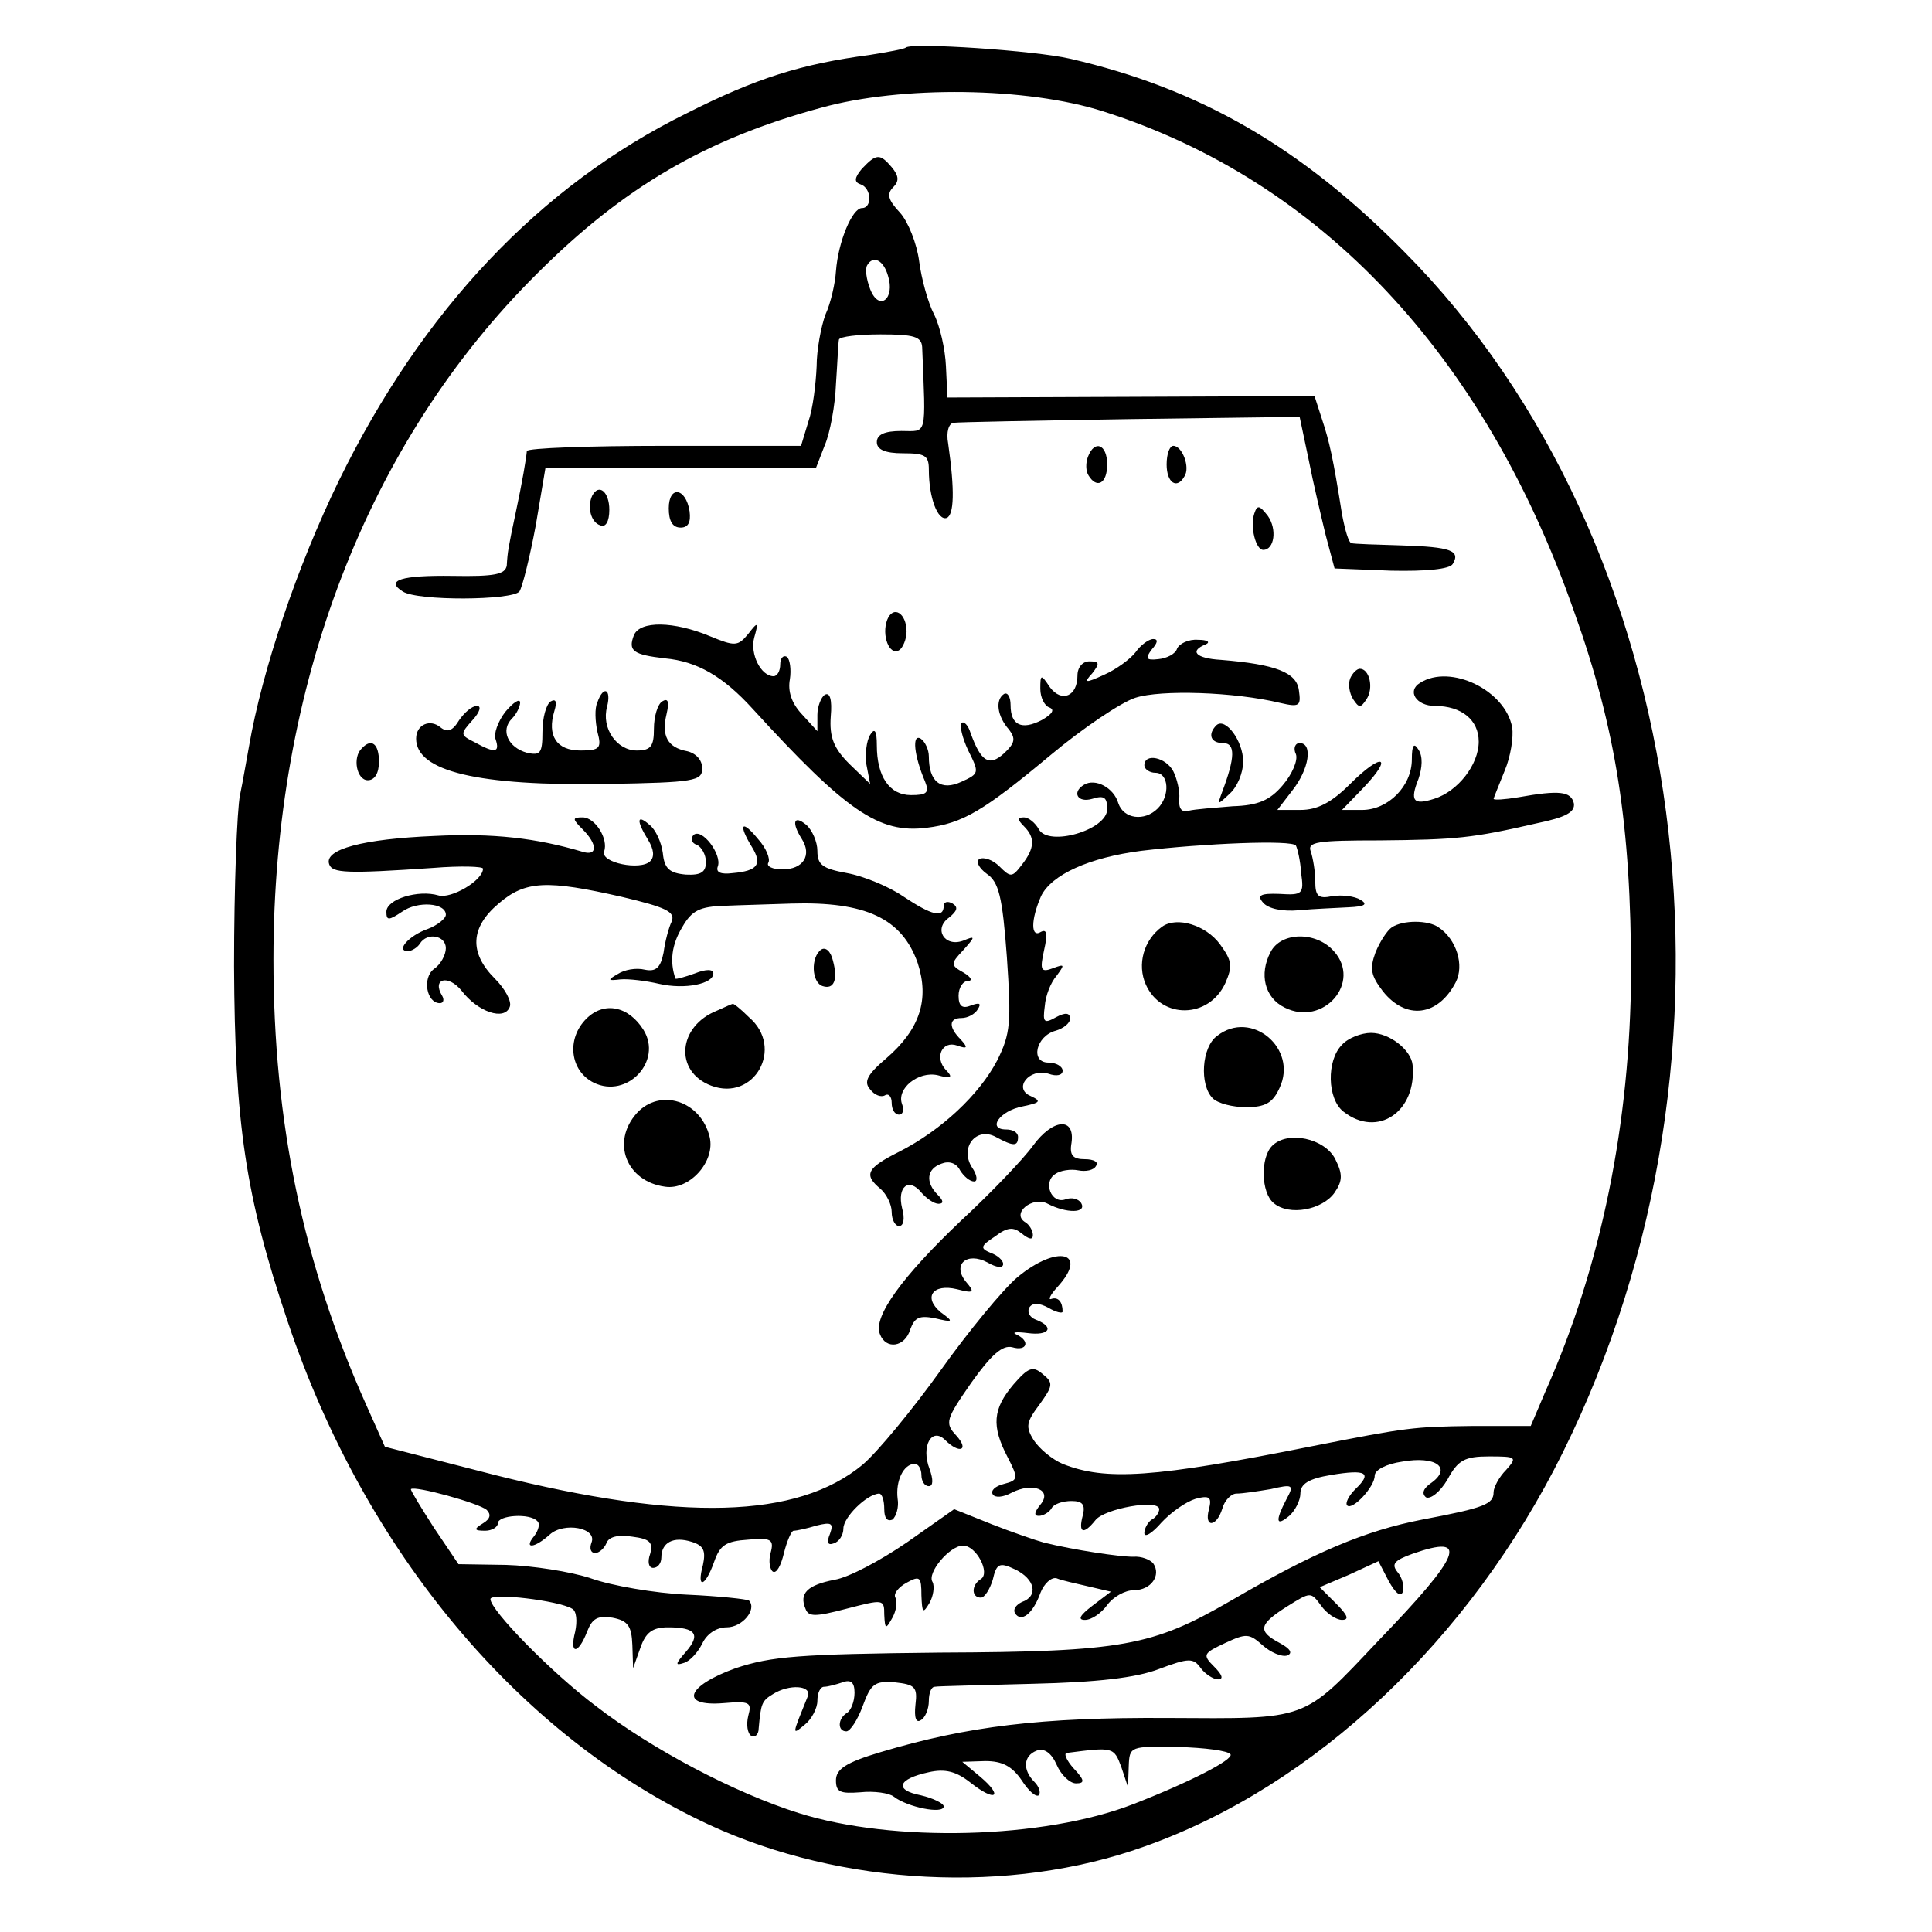 <?xml version="1.0" standalone="no"?>
<!DOCTYPE svg PUBLIC "-//W3C//DTD SVG 20010904//EN"
 "http://www.w3.org/TR/2001/REC-SVG-20010904/DTD/svg10.dtd">
<svg version="1.0" xmlns="http://www.w3.org/2000/svg"
 width="260pt" height="260pt" viewBox="0 0 260 260"
 preserveAspectRatio="xMidYMid meet">
<g transform="translate(0,260) scale(0.1,-0.1)"
fill="#000000" stroke="none">
<path d="M1219 2536 c-2 -2 -24 -6 -49 -10 -91 -12 -152 -31 -245 -78 -199
-98 -357 -266 -469 -495 -56 -115 -103 -254 -121 -358 -3 -16 -8 -46 -12 -65
-4 -19 -8 -123 -8 -230 1 -211 15 -309 72 -478 104 -311 313 -560 568 -678
178 -82 404 -94 585 -29 229 81 438 278 563 530 266 536 176 1224 -213 1616
-139 141 -276 220 -450 260 -47 11 -213 22 -221 15z m266 -86 c292 -93 512
-327 633 -672 57 -159 77 -290 77 -488 -1 -200 -40 -394 -115 -562 l-20 -47
-78 0 c-80 -1 -88 -2 -215 -27 -215 -43 -279 -47 -337 -24 -14 6 -31 20 -39
32 -11 18 -10 24 8 48 18 25 19 29 4 41 -13 11 -19 9 -39 -14 -28 -33 -30 -56
-8 -98 15 -29 14 -31 -5 -36 -12 -3 -18 -9 -15 -14 3 -5 14 -4 25 2 29 15 56
4 39 -16 -8 -10 -9 -15 -2 -15 6 0 14 5 17 10 3 6 15 10 27 10 15 0 19 -5 15
-20 -6 -23 1 -26 17 -6 12 16 86 29 86 15 0 -4 -4 -11 -10 -14 -5 -3 -10 -12
-10 -18 0 -7 11 0 23 14 13 14 33 28 46 32 19 5 22 2 18 -14 -7 -25 10 -25 18
1 3 11 12 20 19 20 8 0 28 3 46 6 30 7 32 6 21 -14 -15 -29 -14 -37 4 -22 8 7
15 21 15 30 0 13 11 20 41 25 48 8 56 3 33 -19 -9 -9 -14 -19 -11 -22 7 -7 37
25 37 40 0 8 16 16 37 19 45 8 67 -8 40 -28 -12 -8 -14 -15 -8 -20 6 -3 19 7
29 24 14 26 23 31 56 31 37 0 38 -1 23 -18 -10 -10 -17 -24 -17 -30 0 -16 -11
-21 -96 -37 -77 -15 -146 -44 -259 -110 -104 -60 -144 -68 -390 -69 -190 -2
-227 -5 -275 -21 -67 -24 -76 -52 -16 -47 35 3 38 1 33 -17 -3 -12 -1 -24 4
-27 5 -3 10 2 10 10 3 33 4 37 19 46 22 14 53 12 47 -3 -21 -52 -22 -53 -4
-38 9 7 17 22 17 32 0 11 4 19 9 19 5 0 16 3 25 6 11 4 16 0 16 -14 0 -12 -5
-24 -10 -27 -13 -8 -13 -25 -1 -25 5 0 15 15 22 34 11 30 16 34 43 32 27 -3
31 -6 28 -30 -2 -18 1 -25 7 -21 6 3 11 15 11 26 0 10 3 19 8 19 4 1 63 2 132
4 86 2 139 8 170 20 40 15 46 15 56 1 6 -8 17 -15 23 -15 8 0 6 6 -5 17 -16
16 -15 18 15 32 28 13 32 13 50 -3 11 -10 26 -16 33 -14 8 3 5 9 -10 17 -30
16 -28 25 10 49 32 20 32 20 46 1 7 -10 20 -19 28 -19 10 0 8 6 -8 22 l-22 22
40 17 39 18 14 -27 c9 -16 16 -22 19 -14 2 7 -1 19 -7 26 -9 11 -5 16 20 25
77 27 66 -1 -46 -117 -103 -109 -93 -105 -284 -104 -170 1 -269 -11 -386 -46
-47 -14 -60 -23 -60 -38 0 -16 6 -18 33 -16 18 2 39 -1 45 -6 18 -14 67 -24
67 -13 0 4 -14 11 -31 15 -36 7 -31 22 11 31 22 5 37 1 56 -14 34 -27 45 -19
13 8 l-24 20 31 1 c23 0 36 -7 49 -26 9 -14 19 -23 23 -20 3 4 0 12 -6 18 -16
16 -15 35 3 42 10 4 20 -3 27 -19 6 -14 18 -25 26 -25 12 0 12 4 -3 20 -10 11
-14 21 -9 21 62 8 63 8 73 -19 l9 -27 1 28 c1 27 2 27 66 26 36 -1 68 -5 71
-10 4 -7 -54 -37 -131 -67 -121 -47 -323 -52 -450 -12 -86 27 -198 86 -273
144 -60 45 -142 129 -142 144 0 9 92 -2 110 -13 6 -3 7 -17 4 -31 -8 -31 4
-31 16 0 7 18 14 22 34 19 21 -4 26 -11 27 -37 l1 -31 10 28 c7 20 16 27 37
27 38 0 44 -10 24 -33 -14 -16 -15 -19 -3 -15 8 2 19 14 25 26 6 13 19 22 33
22 21 0 41 24 30 36 -3 2 -40 6 -84 8 -43 2 -101 12 -129 22 -27 9 -79 17
-114 18 l-64 1 -33 49 c-18 28 -32 51 -31 52 5 5 92 -19 102 -28 6 -6 5 -12
-5 -18 -13 -8 -12 -10 3 -10 9 0 17 5 17 10 0 11 43 14 53 3 4 -3 2 -12 -4
-20 -15 -18 0 -17 21 2 19 17 64 9 56 -11 -3 -8 -1 -14 5 -14 5 0 12 6 15 13
3 9 16 12 35 9 24 -3 28 -8 24 -23 -4 -11 -2 -19 4 -19 6 0 11 6 11 14 0 20
16 29 41 21 16 -5 19 -12 15 -31 -9 -33 3 -30 15 4 8 23 16 28 46 30 31 3 35
0 30 -18 -3 -11 -1 -22 3 -25 5 -3 11 8 15 25 4 16 10 30 13 30 4 0 18 3 31 7
20 5 23 3 18 -11 -5 -12 -3 -16 5 -13 7 2 13 11 13 20 0 15 31 46 48 47 4 0 7
-9 7 -21 0 -12 4 -17 11 -14 5 4 9 17 7 28 -3 24 8 47 23 47 5 0 9 -7 9 -15 0
-8 4 -15 10 -15 6 0 6 9 1 23 -12 31 3 57 21 39 19 -19 33 -14 15 6 -16 17
-14 22 20 71 27 38 42 51 55 48 20 -6 25 8 6 17 -7 3 -1 4 15 2 29 -4 37 8 11
18 -8 3 -12 10 -9 16 4 7 13 7 26 0 10 -6 19 -8 19 -5 0 13 -6 20 -15 17 -5
-2 -2 5 8 16 43 47 0 58 -54 13 -19 -16 -66 -73 -103 -125 -38 -53 -85 -110
-105 -127 -88 -73 -244 -77 -495 -14 l-148 38 -25 56 c-85 190 -125 381 -125
600 0 368 126 696 355 923 116 116 227 181 382 223 108 30 277 28 380 -5z"/>
<path d="M1160 2373 c-10 -12 -11 -18 -2 -21 15 -5 16 -32 2 -32 -13 0 -32
-45 -35 -85 -1 -16 -7 -43 -14 -58 -6 -16 -12 -48 -12 -70 -1 -23 -5 -57 -11
-74 l-10 -33 -184 0 c-101 0 -184 -3 -185 -7 -1 -11 -6 -41 -15 -83 -10 -47
-11 -53 -12 -71 -2 -12 -16 -15 -73 -14 -69 1 -91 -6 -67 -21 20 -13 147 -12
157 0 4 6 14 46 22 89 l13 77 182 0 182 0 12 31 c7 16 14 54 15 82 2 29 3 55
4 60 1 4 26 7 56 7 45 0 55 -3 56 -17 5 -123 7 -113 -28 -113 -23 0 -33 -5
-33 -15 0 -10 11 -15 35 -15 30 0 35 -3 35 -22 0 -38 12 -69 24 -65 10 4 11
37 2 100 -3 16 1 27 7 28 7 1 114 3 239 5 l227 3 12 -57 c6 -31 17 -77 23
-102 l12 -45 76 -3 c47 -1 79 2 83 9 11 18 -3 23 -68 25 -34 1 -65 2 -68 3 -4
0 -9 18 -13 39 -12 76 -17 98 -27 128 l-10 31 -247 -1 -247 -1 -2 42 c-1 23
-8 54 -16 70 -8 15 -17 48 -20 71 -3 24 -15 54 -26 66 -16 17 -18 25 -9 34 8
8 8 15 -2 27 -16 19 -21 18 -40 -2z m35 -144 c10 -31 -12 -49 -24 -18 -5 13
-7 27 -4 32 8 14 22 7 28 -14z"/>
<path d="M1464 1985 c-3 -8 -3 -19 1 -25 11 -18 25 -11 25 15 0 27 -17 34 -26
10z"/>
<path d="M1570 1975 c0 -25 14 -34 24 -16 8 12 -3 41 -15 41 -5 0 -9 -11 -9
-25z"/>
<path d="M797 1933 c-7 -15 -2 -36 11 -40 7 -3 12 5 12 21 0 24 -14 36 -23 19z"/>
<path d="M900 1916 c0 -17 5 -26 16 -26 10 0 14 7 12 22 -5 32 -28 35 -28 4z"/>
<path d="M1688 1909 c-6 -18 2 -49 12 -49 15 0 19 28 6 46 -11 14 -14 15 -18
3z"/>
<path d="M1194 1766 c-8 -21 3 -49 16 -41 5 3 10 15 10 25 0 25 -18 36 -26 16z"/>
<path d="M853 1745 c-8 -21 -1 -26 42 -31 43 -4 78 -24 118 -68 126 -138 170
-168 234 -160 49 6 77 23 167 98 43 36 95 71 114 77 34 11 133 8 195 -7 26 -6
28 -4 25 17 -3 24 -31 35 -105 41 -34 2 -43 12 -20 21 6 3 2 6 -11 6 -12 1
-25 -5 -28 -12 -2 -7 -14 -13 -25 -14 -17 -2 -18 1 -9 13 8 9 9 14 2 14 -6 0
-17 -8 -24 -18 -7 -9 -26 -23 -42 -30 -26 -12 -28 -11 -16 2 10 13 10 16 -4
16 -9 0 -16 -8 -16 -19 0 -28 -21 -37 -37 -16 -12 18 -13 18 -13 -2 0 -12 6
-23 12 -25 8 -3 4 -9 -10 -17 -27 -14 -42 -7 -42 20 0 11 -4 18 -9 15 -12 -8
-9 -30 7 -48 9 -12 8 -18 -7 -32 -20 -18 -31 -11 -45 28 -3 10 -9 16 -12 13
-3 -3 1 -20 9 -37 15 -30 15 -31 -9 -42 -28 -13 -44 0 -44 34 0 9 -5 20 -11
24 -12 7 -9 -23 6 -58 6 -15 2 -18 -19 -18 -29 0 -46 25 -46 67 0 20 -3 24 -9
14 -5 -8 -7 -26 -5 -40 l5 -26 -28 27 c-21 21 -27 36 -25 64 2 22 -1 33 -8 29
-5 -3 -10 -16 -10 -27 l0 -22 -21 23 c-14 15 -19 31 -16 47 2 13 0 27 -4 30
-5 3 -9 -2 -9 -10 0 -9 -4 -16 -9 -16 -17 0 -32 30 -26 52 6 21 5 22 -8 5 -14
-17 -18 -17 -52 -3 -48 20 -94 21 -102 1z"/>
<path d="M1817 1687 c-3 -8 -1 -20 4 -28 8 -12 10 -12 18 0 10 15 4 41 -9 41
-4 0 -10 -6 -13 -13z"/>
<path d="M1911 1681 c-18 -11 -5 -31 20 -31 36 0 59 -19 59 -48 0 -31 -28 -67
-60 -77 -28 -9 -33 -3 -21 27 5 15 6 30 0 39 -6 10 -9 7 -9 -13 0 -36 -32 -68
-67 -68 l-27 0 29 30 c41 43 25 48 -18 5 -25 -25 -44 -35 -67 -35 l-31 0 20
26 c23 29 28 64 10 64 -6 0 -9 -7 -5 -15 3 -8 -5 -27 -18 -42 -17 -20 -33 -27
-67 -28 -24 -2 -51 -4 -59 -6 -10 -3 -14 3 -13 16 1 10 -3 27 -8 37 -10 19
-39 25 -39 8 0 -5 7 -10 15 -10 18 0 20 -31 3 -48 -18 -18 -46 -14 -53 7 -6
21 -31 34 -46 25 -17 -10 -9 -25 11 -19 16 5 20 2 20 -14 0 -28 -79 -51 -92
-27 -5 9 -14 16 -20 16 -9 0 -9 -3 0 -12 15 -15 15 -29 -3 -52 -13 -17 -15
-17 -30 -2 -9 9 -21 13 -27 10 -5 -3 -1 -12 10 -20 16 -11 21 -30 27 -112 6
-88 5 -103 -13 -139 -24 -46 -75 -94 -132 -123 -44 -22 -48 -31 -25 -50 8 -7
15 -21 15 -31 0 -11 5 -19 10 -19 6 0 8 10 4 24 -7 29 9 42 26 21 7 -8 17 -15
23 -15 7 0 7 4 -1 12 -17 17 -15 35 5 42 10 4 20 1 25 -9 5 -8 13 -15 19 -15
5 0 4 9 -3 19 -17 27 6 55 32 41 24 -13 30 -13 30 0 0 6 -7 10 -16 10 -26 0
-9 25 22 31 24 5 26 7 11 14 -24 10 -2 38 24 30 11 -4 19 -2 19 4 0 6 -9 11
-19 11 -25 0 -17 36 10 43 10 3 19 10 19 16 0 8 -6 9 -19 2 -16 -9 -18 -7 -15
15 1 14 8 32 16 41 11 15 11 16 -5 10 -16 -6 -18 -3 -12 24 5 22 4 29 -4 25
-14 -9 -14 16 0 48 14 29 65 52 135 61 84 10 203 15 208 7 2 -4 6 -20 7 -37 4
-28 2 -30 -29 -28 -26 1 -31 -2 -22 -12 7 -8 26 -12 48 -10 20 2 51 3 67 4 22
1 26 4 16 10 -8 5 -25 7 -38 5 -19 -4 -23 0 -23 20 0 13 -3 31 -6 40 -5 13 8
15 93 15 103 1 124 3 211 23 39 8 52 15 50 27 -4 16 -19 18 -75 8 -18 -3 -33
-4 -33 -2 0 1 7 18 15 38 8 19 12 45 10 58 -9 50 -83 86 -124 60z"/>
<path d="M804 1655 c-4 -8 -3 -26 0 -40 6 -22 3 -25 -23 -25 -32 0 -45 20 -35
53 4 13 2 17 -5 13 -6 -4 -11 -22 -11 -41 0 -29 -3 -32 -21 -28 -25 7 -36 30
-20 46 6 6 11 16 11 22 -1 5 -9 0 -20 -13 -10 -13 -16 -30 -13 -37 6 -18 -1
-19 -28 -4 -20 10 -20 11 -3 30 10 11 12 19 6 19 -7 0 -17 -9 -24 -19 -9 -15
-16 -17 -25 -10 -14 12 -33 4 -33 -15 0 -44 83 -64 257 -61 118 2 128 4 128
21 0 11 -8 20 -20 23 -27 5 -35 21 -28 50 4 17 2 22 -6 17 -6 -4 -11 -20 -11
-37 0 -23 -4 -29 -23 -29 -27 0 -48 30 -40 59 6 24 -5 29 -13 6z"/>
<path d="M1637 1624 c-12 -12 -8 -24 9 -24 17 0 16 -20 -1 -65 -7 -19 -7 -19
10 -3 10 9 18 28 18 43 0 28 -24 60 -36 49z"/>
<path d="M487 1593 c-13 -12 -7 -43 8 -43 9 0 15 9 15 25 0 24 -10 32 -23 18z"/>
<path d="M784 1484 c21 -21 20 -37 -1 -30 -61 18 -119 25 -198 21 -97 -4 -149
-18 -142 -38 4 -12 23 -13 140 -5 37 3 67 2 67 -1 0 -16 -43 -41 -60 -36 -27
8 -70 -5 -70 -22 0 -12 3 -12 21 0 21 15 59 12 59 -4 0 -5 -11 -14 -24 -19
-26 -9 -44 -30 -27 -30 5 0 13 5 16 10 10 16 35 11 35 -6 0 -9 -7 -22 -16 -28
-16 -12 -10 -46 8 -46 5 0 6 5 3 10 -14 23 8 29 26 7 22 -29 58 -41 65 -22 3
7 -6 24 -20 38 -35 35 -33 69 5 101 36 31 65 32 166 9 59 -14 72 -20 67 -33
-4 -8 -9 -27 -11 -42 -4 -20 -10 -26 -25 -23 -12 3 -28 0 -37 -6 -14 -8 -13
-9 4 -7 11 1 35 -2 52 -6 35 -8 73 0 73 14 0 6 -10 6 -25 0 -14 -5 -25 -8 -26
-7 -8 23 -5 46 9 69 13 23 24 28 57 29 22 1 63 2 90 3 100 3 149 -20 170 -80
16 -49 3 -89 -42 -128 -26 -22 -31 -32 -22 -42 6 -8 15 -11 20 -8 5 3 9 -2 9
-10 0 -9 4 -16 10 -16 5 0 7 6 4 14 -8 21 22 45 48 39 18 -5 21 -3 11 7 -16
17 -5 40 15 33 14 -5 15 -3 5 8 -17 17 -16 29 1 29 8 0 18 5 22 12 5 8 2 9 -9
5 -12 -5 -17 -1 -17 13 0 11 6 20 13 20 6 0 4 5 -6 11 -18 10 -18 12 -1 30 17
19 17 20 0 13 -25 -9 -40 16 -19 31 11 9 13 14 5 19 -7 4 -12 2 -12 -3 0 -17
-16 -13 -55 13 -19 13 -53 27 -75 31 -33 6 -40 11 -40 30 0 12 -7 28 -15 35
-17 14 -20 3 -6 -19 14 -22 2 -41 -26 -41 -13 0 -22 4 -19 9 3 5 -3 20 -14 32
-22 27 -27 20 -8 -11 14 -23 8 -32 -26 -35 -16 -2 -23 1 -20 9 6 16 -22 53
-33 42 -4 -5 -2 -11 5 -13 6 -3 12 -13 12 -23 0 -14 -7 -18 -27 -17 -22 2 -29
8 -31 29 -2 15 -10 32 -18 38 -17 15 -18 6 -2 -20 8 -13 9 -23 3 -29 -13 -13
-67 -2 -62 13 6 17 -12 46 -29 46 -14 0 -14 -2 0 -16z"/>
<path d="M1564 1353 c-25 -18 -34 -51 -22 -78 21 -47 85 -46 107 2 10 23 9 30
-7 52 -19 26 -58 38 -78 24z"/>
<path d="M1873 1352 c-6 -4 -16 -19 -22 -34 -8 -22 -6 -31 10 -52 31 -39 74
-34 98 12 12 23 1 58 -23 74 -14 10 -48 10 -63 0z"/>
<path d="M1710 1319 c-16 -30 -8 -62 19 -75 52 -26 104 34 66 76 -24 27 -71
26 -85 -1z"/>
<path d="M1105 1322 c-14 -10 -13 -44 2 -49 15 -5 21 8 14 34 -3 13 -10 19
-16 15z"/>
<path d="M789 1229 c-27 -27 -22 -70 10 -86 45 -22 93 29 67 71 -20 32 -53 39
-77 15z"/>
<path d="M965 1240 c-53 -21 -58 -82 -8 -101 58 -22 99 51 51 92 -11 11 -21
19 -22 18 -1 0 -10 -4 -21 -9z"/>
<path d="M1638 1206 c-21 -15 -24 -66 -6 -84 7 -7 27 -12 45 -12 26 0 36 6 45
26 25 53 -38 106 -84 70z"/>
<path d="M1806 1194 c-21 -21 -20 -73 2 -90 46 -36 99 0 93 63 -2 20 -31 43
-56 43 -13 0 -31 -7 -39 -16z"/>
<path d="M857 1102 c-35 -39 -14 -92 38 -99 33 -5 68 34 60 67 -12 49 -67 66
-98 32z"/>
<path d="M1390 1058 c-13 -18 -57 -64 -97 -101 -79 -75 -118 -129 -109 -152 8
-22 34 -18 41 6 6 16 12 19 33 15 25 -6 26 -5 8 8 -24 20 -11 39 22 31 23 -6
24 -4 12 10 -19 23 1 41 29 26 12 -7 21 -8 21 -2 0 5 -8 12 -17 15 -14 6 -14
9 6 22 17 13 25 13 36 4 10 -8 15 -9 15 -2 0 6 -5 14 -10 17 -20 12 10 36 30
25 25 -13 53 -13 45 1 -4 6 -13 8 -21 5 -19 -7 -31 23 -14 34 7 5 21 7 31 5
10 -2 21 0 24 6 4 5 -3 9 -15 9 -16 0 -21 5 -18 22 5 35 -25 33 -52 -4z"/>
<path d="M1712 1058 c-16 -16 -15 -63 2 -77 21 -18 66 -9 82 14 11 16 11 25 1
45 -14 28 -64 39 -85 18z"/>
<path d="M1220 524 c-35 -24 -78 -47 -97 -50 -36 -7 -48 -18 -39 -39 4 -11 13
-11 55 0 50 13 51 13 51 -8 1 -20 2 -20 11 -4 5 9 7 21 4 27 -3 5 4 14 15 20
18 10 20 8 20 -17 1 -24 2 -25 11 -10 5 9 7 22 4 28 -8 12 23 49 41 49 18 0
37 -37 24 -45 -13 -8 -13 -25 0 -25 5 0 12 11 16 24 5 22 9 24 30 14 27 -13
32 -36 9 -44 -8 -4 -12 -10 -9 -15 8 -13 24 -1 34 27 5 13 15 22 22 20 7 -3
26 -7 43 -11 l30 -7 -25 -19 c-17 -13 -20 -19 -10 -19 9 0 22 9 30 20 8 11 24
20 36 20 23 0 37 20 26 36 -4 5 -16 10 -27 9 -19 0 -79 9 -120 19 -11 3 -43
14 -71 25 l-50 20 -64 -45z"/>
</g>
</svg>
